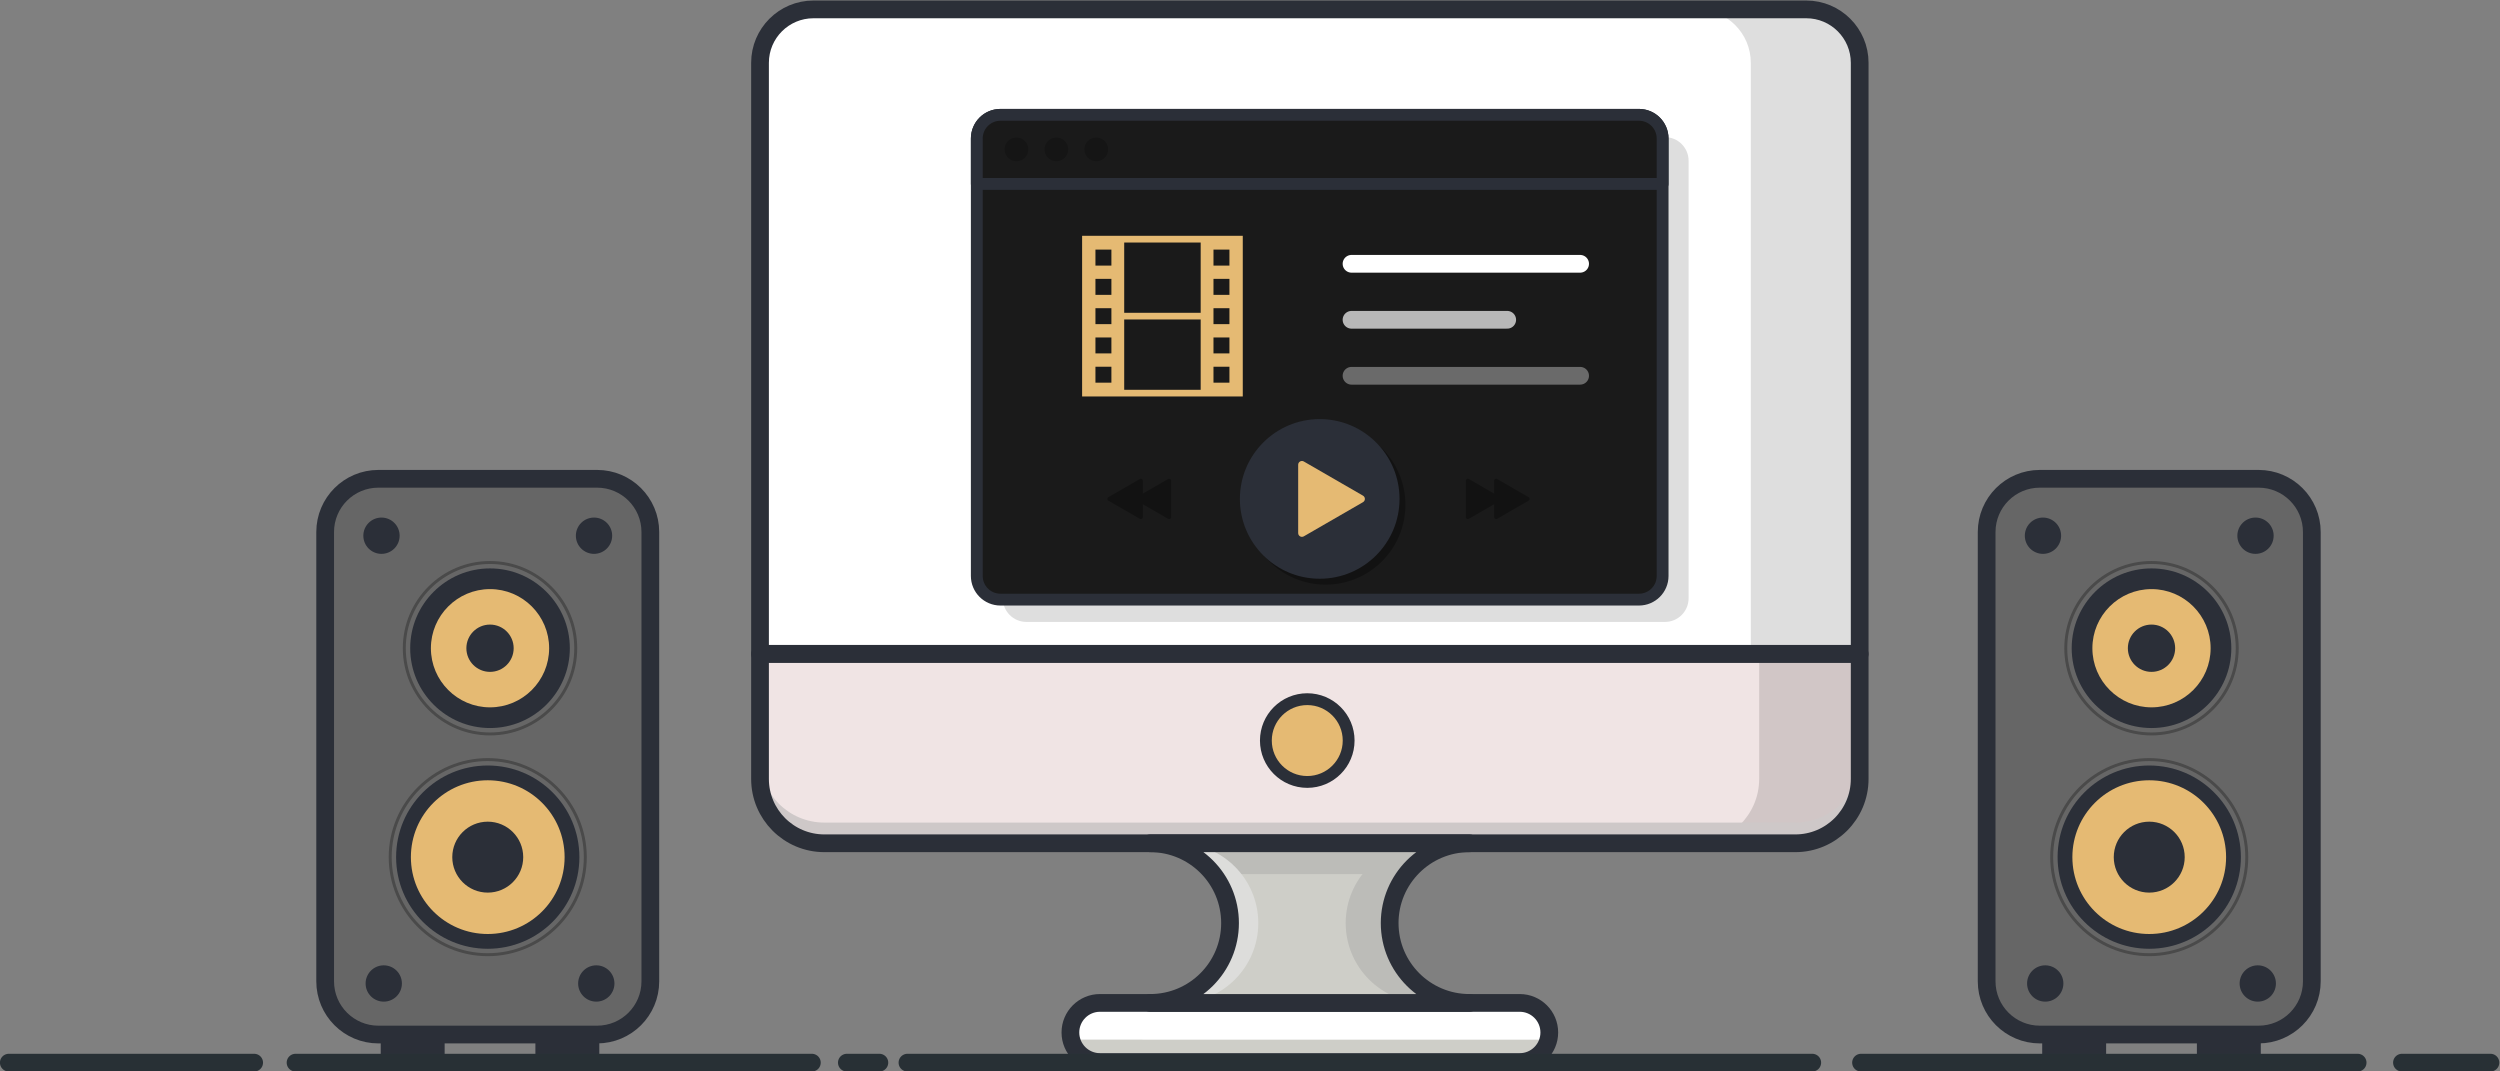 <?xml version="1.0" encoding="UTF-8" standalone="no"?>
<!-- Created with Inkscape (http://www.inkscape.org/) -->

<svg
  version="1.1"
  id="svg2"
  width="1127.334"
  height="483.064"
  viewBox="0 0 1127.334 483.064"
  xml:space="preserve"
  xmlns="http://www.w3.org/2000/svg"
  xmlns:svg="http://www.w3.org/2000/svg"><rect x="0" y="0" width="1127.334" height="483.064" fill="#808080" stroke="none"/><defs
     id="defs6"><clipPath
       clipPathUnits="userSpaceOnUse"
       id="clipPath16"><path
         d="M 0,1000 H 1000 V 0 H 0 Z"
         id="path14" /></clipPath><clipPath
       clipPathUnits="userSpaceOnUse"
       id="clipPath540"><path
         d="m 428.25,668.201 h 232 v -164 h -232 z"
         id="path538" /></clipPath><clipPath
       clipPathUnits="userSpaceOnUse"
       id="clipPath572"><path
         d="M 346.125,711.411 H 381.2 v -218 h -35.075 z"
         id="path570" /></clipPath><clipPath
       clipPathUnits="userSpaceOnUse"
       id="clipPath588"><path
         d="m 663.221,711.411 h 54.904 v -218 h -54.904 z"
         id="path586" /></clipPath><clipPath
       clipPathUnits="userSpaceOnUse"
       id="clipPath612"><path
         d="m 662.352,493.32 h 55.773 v -64 h -55.773 z"
         id="path610" /></clipPath><clipPath
       clipPathUnits="userSpaceOnUse"
       id="clipPath676"><path
         d="m 543.221,609.411 h 58.666 v -6 h -58.666 z"
         id="path674" /></clipPath><clipPath
       clipPathUnits="userSpaceOnUse"
       id="clipPath692"><path
         d="m 543.221,590.471 h 83.333 v -6 h -83.333 z"
         id="path690" /></clipPath><clipPath
       clipPathUnits="userSpaceOnUse"
       id="clipPath708"><path
         d="m 510.458,570.814 h 54 v -54 h -54 z"
         id="path706" /></clipPath><clipPath
       clipPathUnits="userSpaceOnUse"
       id="clipPath732"><path
         d="m 584.887,552.647 h 21.582 V 538.98 h -21.582 z"
         id="path730" /></clipPath><clipPath
       clipPathUnits="userSpaceOnUse"
       id="clipPath748"><path
         d="m 463.617,552.647 h 21.582 V 538.98 h -21.582 z"
         id="path746" /></clipPath><clipPath
       clipPathUnits="userSpaceOnUse"
       id="clipPath812"><path
         d="m 225.288,524.804 h 59 v -59 h -59 z"
         id="path810" /></clipPath><clipPath
       clipPathUnits="userSpaceOnUse"
       id="clipPath832"><path
         d="m 220.521,458.132 h 67 v -67 h -67 z"
         id="path830" /></clipPath><clipPath
       clipPathUnits="userSpaceOnUse"
       id="clipPath924"><path
         d="m 787.343,524.804 h 59 v -59 h -59 z"
         id="path922" /></clipPath><clipPath
       clipPathUnits="userSpaceOnUse"
       id="clipPath944"><path
         d="m 782.576,458.132 h 67 v -67 h -67 z"
         id="path942" /></clipPath><clipPath
       clipPathUnits="userSpaceOnUse"
       id="clipPath984"><path
         d="m 428.875,668.056 h 8 v -8 h -8 z"
         id="path982" /></clipPath><clipPath
       clipPathUnits="userSpaceOnUse"
       id="clipPath1000"><path
         d="m 442.375,668.056 h 8 v -8 h -8 z"
         id="path998" /></clipPath><clipPath
       clipPathUnits="userSpaceOnUse"
       id="clipPath1016"><path
         d="m 455.875,668.056 h 8 v -8 h -8 z"
         id="path1014" /></clipPath><clipPath
       clipPathUnits="userSpaceOnUse"
       id="clipPath1060"><path
         d="M 97.269,538.143 H 158.466 V 359.152 H 97.269 Z"
         id="path1058" /></clipPath></defs><g
     id="g8"
     transform="matrix(1.333,0,0,-1.333,-118.667,952.548)"><g
       id="g10"><g
         id="g12"
         clip-path="url(#clipPath16)"><g
           id="g530"
           transform="translate(718.125,493.411)"
           style="fill:#ffffff"><path
             d="m 0,0 h -372 v 199.925 c 0,9.982 8.093,18.075 18.075,18.075 h 335.85 C -8.093,218 0,209.907 0,199.925 Z"
             style="fill:#ffffff;fill-opacity:1;fill-rule:nonzero;stroke:none"
             id="path532" /></g><g
           id="g534"><g
             id="g536" /><g
             id="g548"><g
               clip-path="url(#clipPath540)"
               opacity="0.13"
               id="g546"><g
                 transform="translate(652.25,504.201)"
                 id="g544"><path
                   d="m 0,0 h -216 c -4.418,0 -8,3.582 -8,8 v 148 c 0,4.418 3.582,8 8,8 H 0 c 4.418,0 8,-3.582 8,-8 V 8 C 8,3.582 4.418,0 0,0"
                   style="fill:#000000;fill-opacity:1;fill-rule:nonzero;stroke:none"
                   id="path542" /></g></g></g></g><g
           id="g550"
           transform="translate(643.458,511.745)"
           style="fill:#1a1a1a"><path
             d="m 0,0 h -216 c -4.418,0 -8,3.582 -8,8 v 148 c 0,4.418 3.582,8 8,8 H 0 c 4.419,0 8,-3.582 8,-8 V 8 C 8,3.582 4.419,0 0,0"
             style="fill:#1a1a1a;fill-opacity:1;fill-rule:nonzero;stroke:none"
             id="path552" /></g><g
           id="g554"
           transform="translate(643.458,511.745)"><path
             d="m 0,0 h -216 c -4.418,0 -8,3.582 -8,8 v 148 c 0,4.418 3.582,8 8,8 H 0 c 4.419,0 8,-3.582 8,-8 V 8 C 8,3.582 4.419,0 0,0 Z"
             style="fill:none;stroke:#2b2f38;stroke-width:4;stroke-linecap:round;stroke-linejoin:round;stroke-miterlimit:10;stroke-dasharray:none;stroke-opacity:1"
             id="path556" /></g><g
           id="g558"
           transform="translate(651.458,652.367)"><path
             d="m 0,0 h -232 v 15.378 c 0,4.418 3.582,8 8,8 H -8 c 4.419,0 8,-3.582 8,-8 z"
             style="fill:#dee2e2;fill-opacity:1;fill-rule:nonzero;stroke:none"
             id="path560" /></g><g
           id="g562"
           transform="translate(651.458,652.367)"
           style="fill:#1a1a1a"><path
             d="m 0,0 h -232 v 15.378 c 0,4.418 3.582,8 8,8 H -8 c 4.419,0 8,-3.582 8,-8 z"
             style="fill:#1a1a1a;stroke:#2b2f38;stroke-width:4;stroke-linecap:round;stroke-linejoin:round;stroke-miterlimit:10;stroke-dasharray:none;stroke-opacity:1"
             id="path564" /></g><g
           id="g566"
           style="fill:#ffffff"><g
             id="g568"
             style="fill:#ffffff" /><g
             id="g580"
             style="fill:#ffffff"><g
               clip-path="url(#clipPath572)"
               opacity="0.75"
               id="g578"
               style="fill:#ffffff"><g
                 transform="translate(381.2,711.411)"
                 id="g576"
                 style="fill:#ffffff"><path
                   d="m 0,0 h -17 c -9.982,0 -18.075,-8.093 -18.075,-18.075 V -218 h 17 V -18.075 C -18.075,-8.093 -9.982,0 0,0"
                   style="fill:#ffffff;fill-opacity:1;fill-rule:nonzero;stroke:none"
                   id="path574" /></g></g></g></g><g
           id="g582"><g
             id="g584" /><g
             id="g596"><g
               clip-path="url(#clipPath588)"
               opacity="0.13"
               id="g594"><g
                 transform="translate(700.05,711.411)"
                 id="g592"><path
                   d="m 0,0 h -36.829 c 9.983,0 18.075,-8.093 18.075,-18.075 V -218 H 18.075 V -18.075 C 18.075,-8.093 9.982,0 0,0"
                   style="fill:#000000;fill-opacity:1;fill-rule:nonzero;stroke:none"
                   id="path590" /></g></g></g></g><g
           id="g598"
           transform="translate(718.125,493.411)"><path
             d="m 0,0 h -372 v 199.925 c 0,9.982 8.093,18.075 18.075,18.075 h 335.85 C -8.093,218 0,209.907 0,199.925 Z"
             style="fill:none;stroke:#2b2f38;stroke-width:6;stroke-linecap:round;stroke-linejoin:round;stroke-miterlimit:10;stroke-dasharray:none;stroke-opacity:1"
             id="path600" /></g><g
           id="g602"
           transform="translate(696.352,429.319)"><path
             d="m 0,0 h -328.453 c -12.026,0 -21.774,9.749 -21.774,21.773 V 64 h 372 V 21.773 C 21.773,9.749 12.025,0 0,0"
             style="fill:#f0e4e4;fill-opacity:1;fill-rule:nonzero;stroke:none"
             id="path604" /></g><g
           id="g606"><g
             id="g608" /><g
             id="g620"><g
               clip-path="url(#clipPath612)"
               opacity="0.13"
               id="g618"><g
                 transform="translate(684.125,493.319)"
                 id="g616"><path
                   d="M 0,0 V -42.227 C 0,-54.251 -9.748,-64 -21.773,-64 h 34 C 24.252,-64 34,-54.251 34,-42.227 V 0 Z"
                   style="fill:#000000;fill-opacity:1;fill-rule:nonzero;stroke:none"
                   id="path614" /></g></g></g></g><g
           id="g622"
           transform="translate(696.352,436.319)"><path
             d="m 0,0 h -328.453 c -12.026,0 -21.774,9.749 -21.774,21.773 v -7 C -350.227,2.749 -340.479,-7 -328.453,-7 H 0 c 12.025,0 21.773,9.749 21.773,21.773 v 7 C 21.773,9.749 12.025,0 0,0"
             style="fill:#cec8c8;fill-opacity:1;fill-rule:nonzero;stroke:none"
             id="path624" /></g><g
           id="g626"
           transform="translate(696.352,429.319)"><path
             d="m 0,0 h -328.453 c -12.026,0 -21.774,9.749 -21.774,21.773 V 64 h 372 V 21.773 C 21.773,9.749 12.025,0 0,0 Z"
             style="fill:none;stroke:#2b2f38;stroke-width:6;stroke-linecap:round;stroke-linejoin:round;stroke-miterlimit:10;stroke-dasharray:none;stroke-opacity:1"
             id="path628" /></g><g
           id="g630"
           transform="translate(603.125,355.319)"><path
             d="m 0,0 h -142 c -5.522,0 -10,4.478 -10,10 0,5.523 4.478,10 10,10 H 0 C 5.522,20 10,15.523 10,10 10,4.478 5.522,0 0,0"
             style="fill:#ffffff;fill-opacity:1;fill-rule:nonzero;stroke:none"
             id="path632" /></g><g
           id="g634"
           transform="translate(454.914,355.319)"><path
             d="m 0,0 h 154.422 c 2.093,0 3.789,1.696 3.789,3.789 0,2.093 -1.696,3.789 -3.789,3.789 H 0 C -2.093,7.578 -3.789,5.882 -3.789,3.789 -3.789,1.696 -2.093,0 0,0"
             style="fill:#cecec8;fill-opacity:1;fill-rule:nonzero;stroke:none"
             id="path636" /></g><g
           id="g638"
           transform="translate(603.125,355.319)"><path
             d="m 0,0 h -142 c -5.522,0 -10,4.478 -10,10 0,5.523 4.478,10 10,10 H 0 C 5.522,20 10,15.523 10,10 10,4.478 5.522,0 0,0 Z"
             style="fill:none;stroke:#2b2f38;stroke-width:6;stroke-linecap:round;stroke-linejoin:round;stroke-miterlimit:10;stroke-dasharray:none;stroke-opacity:1"
             id="path640" /></g><g
           id="g642"
           transform="translate(559.125,402.319)"><path
             d="M 0,0 C 0,14.912 12.088,27 27,27 H -81 c 14.912,0 27,-12.088 27,-27 0,-14.911 -12.088,-27 -27,-27 H 27 C 12.088,-27 0,-14.911 0,0"
             style="fill:#cecec8;fill-opacity:1;fill-rule:nonzero;stroke:none"
             id="path644" /></g><g
           id="g646"
           transform="translate(499.433,418.893)"><path
             d="m 0,0 h 65.385 c 4.94,6.343 12.644,10.427 21.307,10.427 h -108 C -12.645,10.427 -4.94,6.343 0,0"
             style="fill:#bcbcb8;fill-opacity:1;fill-rule:nonzero;stroke:none"
             id="path648" /></g><g
           id="g650"
           transform="translate(559.633,397.106)"><path
             d="m 0,0 c -0.33,-1.687 -0.508,-3.43 -0.508,-5.214 0,-6.249 2.129,-11.997 5.693,-16.573 H 26.492 C 13.364,-21.787 2.43,-12.416 0,0"
             style="fill:#cecec8;fill-opacity:1;fill-rule:nonzero;stroke:none"
             id="path652" /></g><g
           id="g654"
           transform="translate(514.679,402.319)"><path
             d="m 0,0 c 0,14.912 -12.089,27 -27,27 h -9.554 c 14.912,0 27,-12.088 27,-27 0,-14.911 -12.088,-27 -27,-27 H -27 c 14.911,0 27,12.089 27,27"
             style="fill:#dddddb;fill-opacity:1;fill-rule:nonzero;stroke:none"
             id="path656" /></g><g
           id="g658"
           transform="translate(559.125,402.319)"><path
             d="M 0,0 C 0,14.912 12.088,27 27,27 H 12.125 c -14.912,0 -27,-12.088 -27,-27 0,-14.911 12.088,-27 27,-27 H 27 C 12.088,-27 0,-14.911 0,0"
             style="fill:#bcbcb8;fill-opacity:1;fill-rule:nonzero;stroke:none"
             id="path660" /></g><g
           id="g662"
           transform="translate(559.125,402.319)"><path
             d="M 0,0 C 0,14.912 12.088,27 27,27 H -81 c 14.912,0 27,-12.088 27,-27 0,-14.911 -12.088,-27 -27,-27 H 27 C 12.088,-27 0,-14.911 0,0 Z"
             style="fill:none;stroke:#2b2f38;stroke-width:6;stroke-linecap:round;stroke-linejoin:round;stroke-miterlimit:10;stroke-dasharray:none;stroke-opacity:1"
             id="path664" /></g><g
           id="g666"
           transform="translate(546.221,625.351)"
           style="fill:#E5BA73"><path
             d="M 0,0 H 77.333"
             style="fill:#E5BA73;stroke:#ffffff;stroke-width:6;stroke-linecap:round;stroke-linejoin:round;stroke-miterlimit:10;stroke-dasharray:none;stroke-opacity:1"
             id="path668" /></g><g
           id="g670"
           style="fill:#E5BA73"><g
             id="g672"
             style="fill:#E5BA73" /><g
             id="g684"
             style="fill:#E5BA73"><g
               clip-path="url(#clipPath676)"
               opacity="0.69"
               id="g682"
               style="fill:#E5BA73"><g
                 transform="translate(546.221,606.411)"
                 id="g680"
                 style="fill:#E5BA73"><path
                   d="M 0,0 H 52.667"
                   style="fill:#E5BA73;stroke:#ffffff;stroke-width:6;stroke-linecap:round;stroke-linejoin:round;stroke-miterlimit:10;stroke-dasharray:none;stroke-opacity:1"
                   id="path678" /></g></g></g></g><g
           id="g686"
           style="fill:#E5BA73"><g
             id="g688"
             style="fill:#E5BA73" /><g
             id="g700"
             style="fill:#E5BA73"><g
               clip-path="url(#clipPath692)"
               opacity="0.35"
               id="g698"
               style="fill:#E5BA73"><g
                 transform="translate(546.221,587.472)"
                 id="g696"
                 style="fill:#E5BA73"><path
                   d="M 0,0 H 77.333"
                   style="fill:#E5BA73;stroke:#ffffff;stroke-width:6;stroke-linecap:round;stroke-linejoin:round;stroke-miterlimit:10;stroke-dasharray:none;stroke-opacity:1"
                   id="path694" /></g></g></g></g><g
           id="g702"><g
             id="g704" /><g
             id="g716"><g
               clip-path="url(#clipPath708)"
               opacity="0.3"
               id="g714"><g
                 transform="translate(564.458,543.813)"
                 id="g712"><path
                   d="m 0,0 c 0,-14.912 -12.088,-27 -27,-27 -14.911,0 -27,12.088 -27,27 0,14.912 12.089,27 27,27 C -12.088,27 0,14.912 0,0"
                   style="fill:#000000;fill-opacity:1;fill-rule:nonzero;stroke:none"
                   id="path710" /></g></g></g></g><g
           id="g718"
           transform="translate(562.458,545.813)"><path
             d="m 0,0 c 0,-14.912 -12.088,-27 -27,-27 -14.911,0 -27,12.088 -27,27 0,14.912 12.089,27 27,27 C -12.088,27 0,14.912 0,0"
             style="fill:#2b2f38;fill-opacity:1;fill-rule:nonzero;stroke:none"
             id="path720" /></g><g
           id="g722"
           transform="translate(530.083,558.475)"
           style="fill:#E5BA73"><path
             d="m 0,0 20.022,-11.56 c 0.848,-0.489 0.848,-1.712 0,-2.202 L 0,-25.322 c -0.848,-0.49 -1.907,0.122 -1.907,1.101 v 23.12 C -1.907,-0.122 -0.848,0.49 0,0"
             style="fill:#E5BA73;fill-opacity:1;fill-rule:nonzero;stroke:none"
             id="path724" /></g><g
           id="g726"><g
             id="g728" /><g
             id="g740"><g
               clip-path="url(#clipPath732)"
               opacity="0.3"
               id="g738"><g
                 transform="translate(606.131,546.4)"
                 id="g736"><path
                   d="M 0,0 -10.661,6.155 C -11.112,6.416 -11.677,6.09 -11.677,5.569 V 1.218 l -8.552,4.937 C -20.68,6.416 -21.243,6.09 -21.243,5.569 V -6.742 c 0,-0.521 0.563,-0.846 1.014,-0.586 l 8.552,4.937 v -4.351 c 0,-0.521 0.565,-0.846 1.016,-0.586 L 0,-1.172 C 0.451,-0.912 0.451,-0.261 0,0"
                   style="fill:#000000;fill-opacity:1;fill-rule:nonzero;stroke:none"
                   id="path734" /></g></g></g></g><g
           id="g742"><g
             id="g744" /><g
             id="g756"><g
               clip-path="url(#clipPath748)"
               opacity="0.3"
               id="g754"><g
                 transform="translate(463.955,546.4)"
                 id="g752"><path
                   d="M 0,0 10.662,6.155 C 11.113,6.416 11.678,6.09 11.678,5.569 V 1.218 l 8.551,4.937 C 20.68,6.416 21.244,6.09 21.244,5.569 V -6.742 c 0,-0.521 -0.564,-0.846 -1.015,-0.586 l -8.551,4.937 v -4.351 c 0,-0.521 -0.565,-0.846 -1.016,-0.586 L 0,-1.172 C -0.451,-0.912 -0.451,-0.261 0,0"
                   style="fill:#000000;fill-opacity:1;fill-rule:nonzero;stroke:none"
                   id="path750" /></g></g></g></g><g
           id="g758"
           transform="translate(291.021,364.619)"><path
             d="m 0,0 h -74 c -9.94,0 -18,8.059 -18,18 v 152 c 0,9.941 8.06,18 18,18 H 0 c 9.941,0 18,-8.059 18,-18 V 18 C 18,8.059 9.941,0 0,0"
             style="fill:#E5BA73;fill-opacity:1;fill-rule:nonzero;stroke:none"
             id="path760" /></g><g
           id="g762"
           transform="translate(291.021,364.619)"><path
             d="m 0,0 h -74 c -9.94,0 -18,8.059 -18,18 v 152 c 0,9.941 8.06,18 18,18 H 0 c 9.941,0 18,-8.059 18,-18 V 18 C 18,8.059 9.941,0 0,0"
             style="fill:#E5BA73;fill-opacity:1;fill-rule:nonzero;stroke:none"
             id="path764" /></g><g
           id="g766"
           transform="translate(210.02,382.619)"><path
             d="m 0,0 v 152 c 0,9.941 8.06,18 18,18 H 7 c -9.94,0 -18,-8.059 -18,-18 V 0 c 0,-9.941 8.06,-18 18,-18 H 18 C 8.06,-18 0,-9.941 0,0"
             style="fill:#E5BA73;fill-opacity:1;fill-rule:nonzero;stroke:none"
             id="path768" /></g><g
           id="g770"
           transform="translate(291.021,552.619)"><path
             d="M 0,0 H -12 C -2.059,0 6,-8.059 6,-18 v -152 c 0,-9.941 -8.059,-18 -18,-18 H 0 c 9.941,0 18,8.059 18,18 V -18 C 18,-8.059 9.941,0 0,0"
             style="fill:#E5BA73;fill-opacity:1;fill-rule:nonzero;stroke:none"
             id="path772" /></g><g
           id="g774"
           transform="translate(291.021,370.619)"><path
             d="m 0,0 h -74 c -9.94,0 -18,8.059 -18,18 v -6 c 0,-9.941 8.06,-18 18,-18 H 0 c 9.941,0 18,8.059 18,18 v 6 C 18,8.059 9.941,0 0,0"
             style="fill:#E5BA73;fill-opacity:1;fill-rule:nonzero;stroke:none"
             id="path776" /></g><g
           id="g778"
           transform="translate(291.021,552.619)"><path
             d="m 0,0 h -74 c -9.94,0 -18,-8.059 -18,-18 v -5.806 c 0,9.942 8.06,18 18,18 H 0 c 9.941,0 18,-8.058 18,-18 V -18 C 18,-8.059 9.941,0 0,0"
             style="fill:#cea895;fill-opacity:1;fill-rule:nonzero;stroke:none"
             id="path780" /></g><g
           id="g782"
           transform="translate(291.021,364.619)"
           style="fill:#666666"><path
             d="m 0,0 h -74 c -9.94,0 -18,8.059 -18,18 v 152 c 0,9.941 8.06,18 18,18 H 0 c 9.941,0 18,-8.059 18,-18 V 18 C 18,8.059 9.941,0 0,0 Z"
             style="fill:#666666;stroke:#2b2f38;stroke-width:6;stroke-linecap:round;stroke-linejoin:round;stroke-miterlimit:10;stroke-dasharray:none;stroke-opacity:1"
             id="path784" /></g><g
           id="g786"
           transform="translate(224.212,533.365)"><path
             d="m 0,0 c 0,-3.391 -2.749,-6.141 -6.141,-6.141 -3.391,0 -6.14,2.75 -6.14,6.141 0,3.392 2.749,6.141 6.14,6.141 C -2.749,6.141 0,3.392 0,0"
             style="fill:#2b2f38;fill-opacity:1;fill-rule:nonzero;stroke:none"
             id="path788" /></g><g
           id="g790"
           transform="translate(296.111,533.365)"><path
             d="m 0,0 c 0,-3.391 -2.749,-6.141 -6.141,-6.141 -3.391,0 -6.141,2.75 -6.141,6.141 0,3.392 2.75,6.141 6.141,6.141 C -2.749,6.141 0,3.392 0,0"
             style="fill:#2b2f38;fill-opacity:1;fill-rule:nonzero;stroke:none"
             id="path792" /></g><g
           id="g794"
           transform="translate(224.98,381.89)"><path
             d="m 0,0 c 0,-3.391 -2.749,-6.141 -6.141,-6.141 -3.391,0 -6.14,2.75 -6.14,6.141 0,3.392 2.749,6.142 6.14,6.142 C -2.749,6.142 0,3.392 0,0"
             style="fill:#2b2f38;fill-opacity:1;fill-rule:nonzero;stroke:none"
             id="path796" /></g><g
           id="g798"
           transform="translate(296.879,381.89)"><path
             d="m 0,0 c 0,-3.391 -2.749,-6.141 -6.141,-6.141 -3.391,0 -6.141,2.75 -6.141,6.141 0,3.392 2.75,6.142 6.141,6.142 C -2.749,6.142 0,3.392 0,0"
             style="fill:#2b2f38;fill-opacity:1;fill-rule:nonzero;stroke:none"
             id="path800" /></g><g
           id="g802"
           transform="translate(254.788,468.305)"><path
             d="M 0,0 C -14.888,0 -27,12.112 -27,27 -27,41.887 -14.888,54 0,54 14.888,54 27,41.887 27,27 27,12.112 14.888,0 0,0"
             style="fill:#2b2f38;fill-opacity:1;fill-rule:nonzero;stroke:none"
             id="path804" /></g><g
           id="g806"><g
             id="g808" /><g
             id="g820"><g
               clip-path="url(#clipPath812)"
               opacity="0.28"
               id="g818"><g
                 transform="translate(254.788,466.305)"
                 id="g816"><path
                   d="M 0,0 C -15.99,0 -29,13.01 -29,29 -29,44.99 -15.99,58 0,58 15.99,58 29,44.99 29,29 29,13.01 15.99,0 0,0 Z"
                   style="fill:none;stroke:#000000;stroke-width:1;stroke-linecap:butt;stroke-linejoin:miter;stroke-miterlimit:10;stroke-dasharray:none;stroke-opacity:1"
                   id="path814" /></g></g></g></g><g
           id="g822"
           transform="translate(254.788,475.305)"
           style="fill:#E5BA73"><path
             d="m 0,0 c -11.027,0 -20,8.972 -20,20 0,11.027 8.973,20 20,20 C 11.028,40 20,31.027 20,20 20,8.972 11.028,0 0,0"
             style="fill:#E5BA73;fill-opacity:1;fill-rule:nonzero;stroke:none"
             id="path824" /></g><g
           id="g826"><g
             id="g828" /><g
             id="g840"><g
               clip-path="url(#clipPath832)"
               opacity="0.28"
               id="g838"><g
                 transform="translate(254.02,391.632)"
                 id="g836"><path
                   d="M 0,0 C -18.196,0 -33,14.804 -33,33 -33,51.196 -18.196,66 0,66 18.196,66 33,51.196 33,33 33,14.804 18.196,0 0,0 Z"
                   style="fill:none;stroke:#000000;stroke-width:1;stroke-linecap:butt;stroke-linejoin:miter;stroke-miterlimit:10;stroke-dasharray:none;stroke-opacity:1"
                   id="path834" /></g></g></g></g><g
           id="g842"
           transform="translate(285.021,424.632)"><path
             d="m 0,0 c 0,-17.12 -13.879,-31 -31,-31 -17.12,0 -31,13.88 -31,31 0,17.121 13.88,31 31,31 C -13.879,31 0,17.121 0,0"
             style="fill:#2b2f38;fill-opacity:1;fill-rule:nonzero;stroke:none"
             id="path844" /></g><g
           id="g846"
           transform="translate(280.021,424.632)"
           style="fill:#E5BA73"><path
             d="m 0,0 c 0,-14.359 -11.641,-26 -26,-26 -14.359,0 -26,11.641 -26,26 0,14.359 11.641,26 26,26 C -11.641,26 0,14.359 0,0"
             style="fill:#E5BA73;fill-opacity:1;fill-rule:nonzero;stroke:none"
             id="path848" /></g><g
           id="g850"
           transform="translate(266.021,424.632)"><path
             d="m 0,0 c 0,-6.627 -5.372,-12 -12,-12 -6.627,0 -12,5.373 -12,12 0,6.628 5.373,12 12,12 C -5.372,12 0,6.628 0,0"
             style="fill:#2b2f38;fill-opacity:1;fill-rule:nonzero;stroke:none"
             id="path852" /></g><g
           id="g854"
           transform="translate(262.788,495.304)"><path
             d="m 0,0 c 0,-4.418 -3.581,-8 -8,-8 -4.418,0 -8,3.582 -8,8 0,4.418 3.582,8 8,8 4.419,0 8,-3.582 8,-8"
             style="fill:#2b2f38;fill-opacity:1;fill-rule:nonzero;stroke:none"
             id="path856" /></g><g
           id="g858"
           transform="translate(545.25,464.071)"
           style="fill:#E5BA73"><path
             d="m 0,0 c 0,-7.731 -6.268,-14 -14,-14 -7.732,0 -14,6.269 -14,14 0,7.732 6.268,14 14,14 C -6.268,14 0,7.732 0,0"
             style="fill:#E5BA73;fill-opacity:1;fill-rule:nonzero;stroke:none"
             id="path860" /></g><g
           id="g862"
           transform="translate(545.25,464.071)"><path
             d="m 0,0 c 0,-7.731 -6.268,-14 -14,-14 -7.732,0 -14,6.269 -14,14 0,7.732 6.268,14 14,14 C -6.268,14 0,7.732 0,0 Z"
             style="fill:none;stroke:#2b2f38;stroke-width:4;stroke-linecap:round;stroke-linejoin:round;stroke-miterlimit:10;stroke-dasharray:none;stroke-opacity:1"
             id="path864" /></g><path
           d="m 239.437,355.366 h -21.621 v 8 h 21.621 z"
           style="fill:#2b2f38;fill-opacity:1;fill-rule:nonzero;stroke:none"
           id="path866" /><path
           d="m 291.762,355.366 h -21.621 v 8 h 21.621 z"
           style="fill:#2b2f38;fill-opacity:1;fill-rule:nonzero;stroke:none"
           id="path868" /><g
           id="g870"
           transform="translate(853.076,364.619)"><path
             d="m 0,0 h -74 c -9.941,0 -18,8.059 -18,18 v 152 c 0,9.941 8.059,18 18,18 H 0 c 9.94,0 18,-8.059 18,-18 V 18 C 18,8.059 9.94,0 0,0"
             style="fill:#E5BA73;fill-opacity:1;fill-rule:nonzero;stroke:none"
             id="path872" /></g><g
           id="g874"
           transform="translate(853.076,364.619)"><path
             d="m 0,0 h -74 c -9.941,0 -18,8.059 -18,18 v 152 c 0,9.941 8.059,18 18,18 H 0 c 9.94,0 18,-8.059 18,-18 V 18 C 18,8.059 9.94,0 0,0"
             style="fill:#E5BA73;fill-opacity:1;fill-rule:nonzero;stroke:none"
             id="path876" /></g><g
           id="g878"
           transform="translate(772.076,382.619)"><path
             d="m 0,0 v 152 c 0,9.941 8.059,18 18,18 H 7 c -9.941,0 -18,-8.059 -18,-18 V 0 c 0,-9.941 8.059,-18 18,-18 H 18 C 8.059,-18 0,-9.941 0,0"
             style="fill:#E5BA73;fill-opacity:1;fill-rule:nonzero;stroke:none"
             id="path880" /></g><g
           id="g882"
           transform="translate(853.076,552.619)"><path
             d="M 0,0 H -12 C -2.06,0 6,-8.059 6,-18 v -152 c 0,-9.941 -8.06,-18 -18,-18 H 0 c 9.94,0 18,8.059 18,18 V -18 C 18,-8.059 9.94,0 0,0"
             style="fill:#E5BA73;fill-opacity:1;fill-rule:nonzero;stroke:none"
             id="path884" /></g><g
           id="g886"
           transform="translate(853.076,370.619)"><path
             d="m 0,0 h -74 c -9.941,0 -18,8.059 -18,18 v -6 c 0,-9.941 8.059,-18 18,-18 H 0 c 9.94,0 18,8.059 18,18 v 6 C 18,8.059 9.94,0 0,0"
             style="fill:#E5BA73;fill-opacity:1;fill-rule:nonzero;stroke:none"
             id="path888" /></g><g
           id="g890"
           transform="translate(853.076,552.619)"><path
             d="m 0,0 h -74 c -9.941,0 -18,-8.059 -18,-18 v -5.806 c 0,9.942 8.059,18 18,18 H 0 c 9.94,0 18,-8.058 18,-18 V -18 C 18,-8.059 9.94,0 0,0"
             style="fill:#cea895;fill-opacity:1;fill-rule:nonzero;stroke:none"
             id="path892" /></g><g
           id="g894"
           transform="translate(853.076,364.619)"><path
             d="m 0,0 h -74 c -9.941,0 -18,8.059 -18,18 v 152 c 0,9.941 8.059,18 18,18 H 0 c 9.94,0 18,-8.059 18,-18 V 18 C 18,8.059 9.94,0 0,0 Z"
             style="fill:#666666;stroke:#2b2f38;stroke-width:6;stroke-linecap:round;stroke-linejoin:round;stroke-miterlimit:10;stroke-dasharray:none;stroke-opacity:1"
             id="path896" /></g><g
           id="g898"
           transform="translate(786.267,533.365)"><path
             d="m 0,0 c 0,-3.391 -2.749,-6.141 -6.141,-6.141 -3.391,0 -6.14,2.75 -6.14,6.141 0,3.392 2.749,6.141 6.14,6.141 C -2.749,6.141 0,3.392 0,0"
             style="fill:#2b2f38;fill-opacity:1;fill-rule:nonzero;stroke:none"
             id="path900" /></g><g
           id="g902"
           transform="translate(858.166,533.365)"><path
             d="m 0,0 c 0,-3.391 -2.749,-6.141 -6.141,-6.141 -3.391,0 -6.14,2.75 -6.14,6.141 0,3.392 2.749,6.141 6.14,6.141 C -2.749,6.141 0,3.392 0,0"
             style="fill:#2b2f38;fill-opacity:1;fill-rule:nonzero;stroke:none"
             id="path904" /></g><g
           id="g906"
           transform="translate(787.035,381.89)"><path
             d="m 0,0 c 0,-3.391 -2.75,-6.141 -6.142,-6.141 -3.391,0 -6.14,2.75 -6.14,6.141 0,3.392 2.749,6.142 6.14,6.142 C -2.75,6.142 0,3.392 0,0"
             style="fill:#2b2f38;fill-opacity:1;fill-rule:nonzero;stroke:none"
             id="path908" /></g><g
           id="g910"
           transform="translate(858.934,381.89)"><path
             d="m 0,0 c 0,-3.391 -2.749,-6.141 -6.141,-6.141 -3.391,0 -6.14,2.75 -6.14,6.141 0,3.392 2.749,6.142 6.14,6.142 C -2.749,6.142 0,3.392 0,0"
             style="fill:#2b2f38;fill-opacity:1;fill-rule:nonzero;stroke:none"
             id="path912" /></g><g
           id="g914"
           transform="translate(816.844,468.305)"><path
             d="M 0,0 C -14.888,0 -27,12.112 -27,27 -27,41.887 -14.888,54 0,54 14.887,54 27,41.887 27,27 27,12.112 14.887,0 0,0"
             style="fill:#2b2f38;fill-opacity:1;fill-rule:nonzero;stroke:none"
             id="path916" /></g><g
           id="g918"><g
             id="g920" /><g
             id="g932"><g
               clip-path="url(#clipPath924)"
               opacity="0.28"
               id="g930"><g
                 transform="translate(816.844,466.305)"
                 id="g928"><path
                   d="M 0,0 C -15.991,0 -29,13.01 -29,29 -29,44.99 -15.991,58 0,58 15.99,58 29,44.99 29,29 29,13.01 15.99,0 0,0 Z"
                   style="fill:none;stroke:#000000;stroke-width:1;stroke-linecap:butt;stroke-linejoin:miter;stroke-miterlimit:10;stroke-dasharray:none;stroke-opacity:1"
                   id="path926" /></g></g></g></g><g
           id="g934"
           transform="translate(816.844,475.305)"
           style="fill:#E5BA73"><path
             d="m 0,0 c -11.028,0 -20,8.972 -20,20 0,11.027 8.972,20 20,20 C 11.027,40 20,31.027 20,20 20,8.972 11.027,0 0,0"
             style="fill:#E5BA73;fill-opacity:1;fill-rule:nonzero;stroke:none"
             id="path936" /></g><g
           id="g938"><g
             id="g940" /><g
             id="g952"><g
               clip-path="url(#clipPath944)"
               opacity="0.28"
               id="g950"><g
                 transform="translate(816.075,391.632)"
                 id="g948"><path
                   d="M 0,0 C -18.196,0 -33,14.804 -33,33 -33,51.196 -18.196,66 0,66 18.196,66 33,51.196 33,33 33,14.804 18.196,0 0,0 Z"
                   style="fill:none;stroke:#000000;stroke-width:1;stroke-linecap:butt;stroke-linejoin:miter;stroke-miterlimit:10;stroke-dasharray:none;stroke-opacity:1"
                   id="path946" /></g></g></g></g><g
           id="g954"
           transform="translate(847.076,424.632)"><path
             d="m 0,0 c 0,-17.12 -13.88,-31 -31,-31 -17.121,0 -31,13.88 -31,31 0,17.121 13.879,31 31,31 C -13.88,31 0,17.121 0,0"
             style="fill:#2b2f38;fill-opacity:1;fill-rule:nonzero;stroke:none"
             id="path956" /></g><g
           id="g958"
           transform="translate(842.076,424.632)"
           style="fill:#E5BA73"><path
             d="m 0,0 c 0,-14.359 -11.641,-26 -26,-26 -14.359,0 -26,11.641 -26,26 0,14.359 11.641,26 26,26 C -11.641,26 0,14.359 0,0"
             style="fill:#E5BA73;fill-opacity:1;fill-rule:nonzero;stroke:none"
             id="path960" /></g><g
           id="g962"
           transform="translate(828.076,424.632)"><path
             d="m 0,0 c 0,-6.627 -5.373,-12 -12,-12 -6.628,0 -12,5.373 -12,12 0,6.628 5.372,12 12,12 C -5.373,12 0,6.628 0,0"
             style="fill:#2b2f38;fill-opacity:1;fill-rule:nonzero;stroke:none"
             id="path964" /></g><g
           id="g966"
           transform="translate(824.844,495.304)"><path
             d="m 0,0 c 0,-4.418 -3.582,-8 -8,-8 -4.419,0 -8,3.582 -8,8 0,4.418 3.581,8 8,8 4.418,0 8,-3.582 8,-8"
             style="fill:#2b2f38;fill-opacity:1;fill-rule:nonzero;stroke:none"
             id="path968" /></g><path
           d="M 801.491,355.366 H 779.87 v 8 h 21.621 z"
           style="fill:#2b2f38;fill-opacity:1;fill-rule:nonzero;stroke:none"
           id="path970" /><path
           d="m 853.816,355.366 h -21.621 v 8 h 21.621 z"
           style="fill:#2b2f38;fill-opacity:1;fill-rule:nonzero;stroke:none"
           id="path972" /><g
           id="g978"><g
             id="g980" /><g
             id="g992"><g
               clip-path="url(#clipPath984)"
               opacity="0.21"
               id="g990"><g
                 transform="translate(436.875,664.056)"
                 id="g988"><path
                   d="m 0,0 c 0,-2.209 -1.791,-4 -4,-4 -2.209,0 -4,1.791 -4,4 0,2.209 1.791,4 4,4 2.209,0 4,-1.791 4,-4"
                   style="fill:#000000;fill-opacity:1;fill-rule:nonzero;stroke:none"
                   id="path986" /></g></g></g></g><g
           id="g994"><g
             id="g996" /><g
             id="g1008"><g
               clip-path="url(#clipPath1000)"
               opacity="0.21"
               id="g1006"><g
                 transform="translate(450.375,664.056)"
                 id="g1004"><path
                   d="m 0,0 c 0,-2.209 -1.791,-4 -4,-4 -2.209,0 -4,1.791 -4,4 0,2.209 1.791,4 4,4 2.209,0 4,-1.791 4,-4"
                   style="fill:#000000;fill-opacity:1;fill-rule:nonzero;stroke:none"
                   id="path1002" /></g></g></g></g><g
           id="g1010"><g
             id="g1012" /><g
             id="g1024"><g
               clip-path="url(#clipPath1016)"
               opacity="0.21"
               id="g1022"><g
                 transform="translate(463.875,664.056)"
                 id="g1020"><path
                   d="m 0,0 c 0,-2.209 -1.791,-4 -4,-4 -2.209,0 -4,1.791 -4,4 0,2.209 1.791,4 4,4 2.209,0 4,-1.791 4,-4"
                   style="fill:#000000;fill-opacity:1;fill-rule:nonzero;stroke:none"
                   id="path1018" /></g></g></g></g><g
           id="g1026"
           transform="translate(901.571,355.113)"><path
             d="M 0,0 H 29.929"
             style="fill:none;stroke:#283035;stroke-width:6;stroke-linecap:round;stroke-linejoin:round;stroke-miterlimit:10;stroke-dasharray:none;stroke-opacity:1"
             id="path1028" /></g><g
           id="g1030"
           transform="translate(718.58,355.113)"><path
             d="M 0,0 H 167.992"
             style="fill:none;stroke:#283035;stroke-width:6;stroke-linecap:round;stroke-linejoin:round;stroke-miterlimit:10;stroke-dasharray:none;stroke-opacity:1"
             id="path1032" /></g><g
           id="g1034"
           transform="translate(396,355.113)"><path
             d="M 0,0 H 306.081"
             style="fill:none;stroke:#283035;stroke-width:6;stroke-linecap:round;stroke-linejoin:round;stroke-miterlimit:10;stroke-dasharray:none;stroke-opacity:1"
             id="path1036" /></g><g
           id="g1038"
           transform="translate(375.5,355.113)"><path
             d="M 0,0 H 11.001"
             style="fill:none;stroke:#283035;stroke-width:6;stroke-linecap:round;stroke-linejoin:round;stroke-miterlimit:10;stroke-dasharray:none;stroke-opacity:1"
             id="path1040" /></g><g
           id="g1042"
           transform="translate(189,355.113)"><path
             d="M 0,0 H 174.663"
             style="fill:none;stroke:#283035;stroke-width:6;stroke-linecap:round;stroke-linejoin:round;stroke-miterlimit:10;stroke-dasharray:none;stroke-opacity:1"
             id="path1044" /></g><g
           id="g1046"
           transform="translate(92,355.113)"><path
             d="M 0,0 H 83"
             style="fill:none;stroke:#283035;stroke-width:6;stroke-linecap:round;stroke-linejoin:round;stroke-miterlimit:10;stroke-dasharray:none;stroke-opacity:1"
             id="path1048" /></g><g
           id="g1050"
           transform="translate(69.667,355.113)" /><g
           id="g1054"><g
             id="g1056" /><g
             id="g1068"><g
               clip-path="url(#clipPath1060)"
               opacity="0.77"
               id="g1066"><g
                 transform="translate(143.154,511.758)"
                 id="g1064" /></g></g></g><g
           id="g1070"
           transform="translate(160.416,462.017)" /><g
           style="fill:#E5BA73"
           id="g3"
           transform="matrix(0.115,0,0,-0.115,455.083,634.816)"><g
             id="g2"
             style="fill:#E5BA73">
	<g
   id="g1"
   style="fill:#E5BA73">
		<path
   d="M 0,0 V 472.615 H 472.615 V 0 Z M 86.161,432 H 39.213 V 385.052 H 86.16 V 432 Z m 0,-86.109 H 39.213 V 298.943 H 86.16 v 46.948 z m 0,-86.109 H 39.213 V 212.834 H 86.16 v 46.948 z m 0,-86.11 H 39.213 V 126.724 H 86.16 v 46.948 z m 0,-86.109 H 39.213 V 40.615 H 86.16 V 87.563 Z M 348.8,452.923 H 123.815 V 246.153 H 348.8 Z m 0,-226.462 H 123.815 V 19.692 H 348.8 Z M 433.402,432 h -46.948 v -46.948 h 46.948 z m 0,-86.109 h -46.948 v -46.948 h 46.948 z m 0,-86.109 h -46.948 v -46.948 h 46.948 z m 0,-86.11 h -46.948 v -46.948 h 46.948 z m 0,-86.109 H 386.454 V 40.615 h 46.948 z"
   id="path1"
   style="fill:#E5BA73" />
	</g>
</g></g></g></g></g></svg>